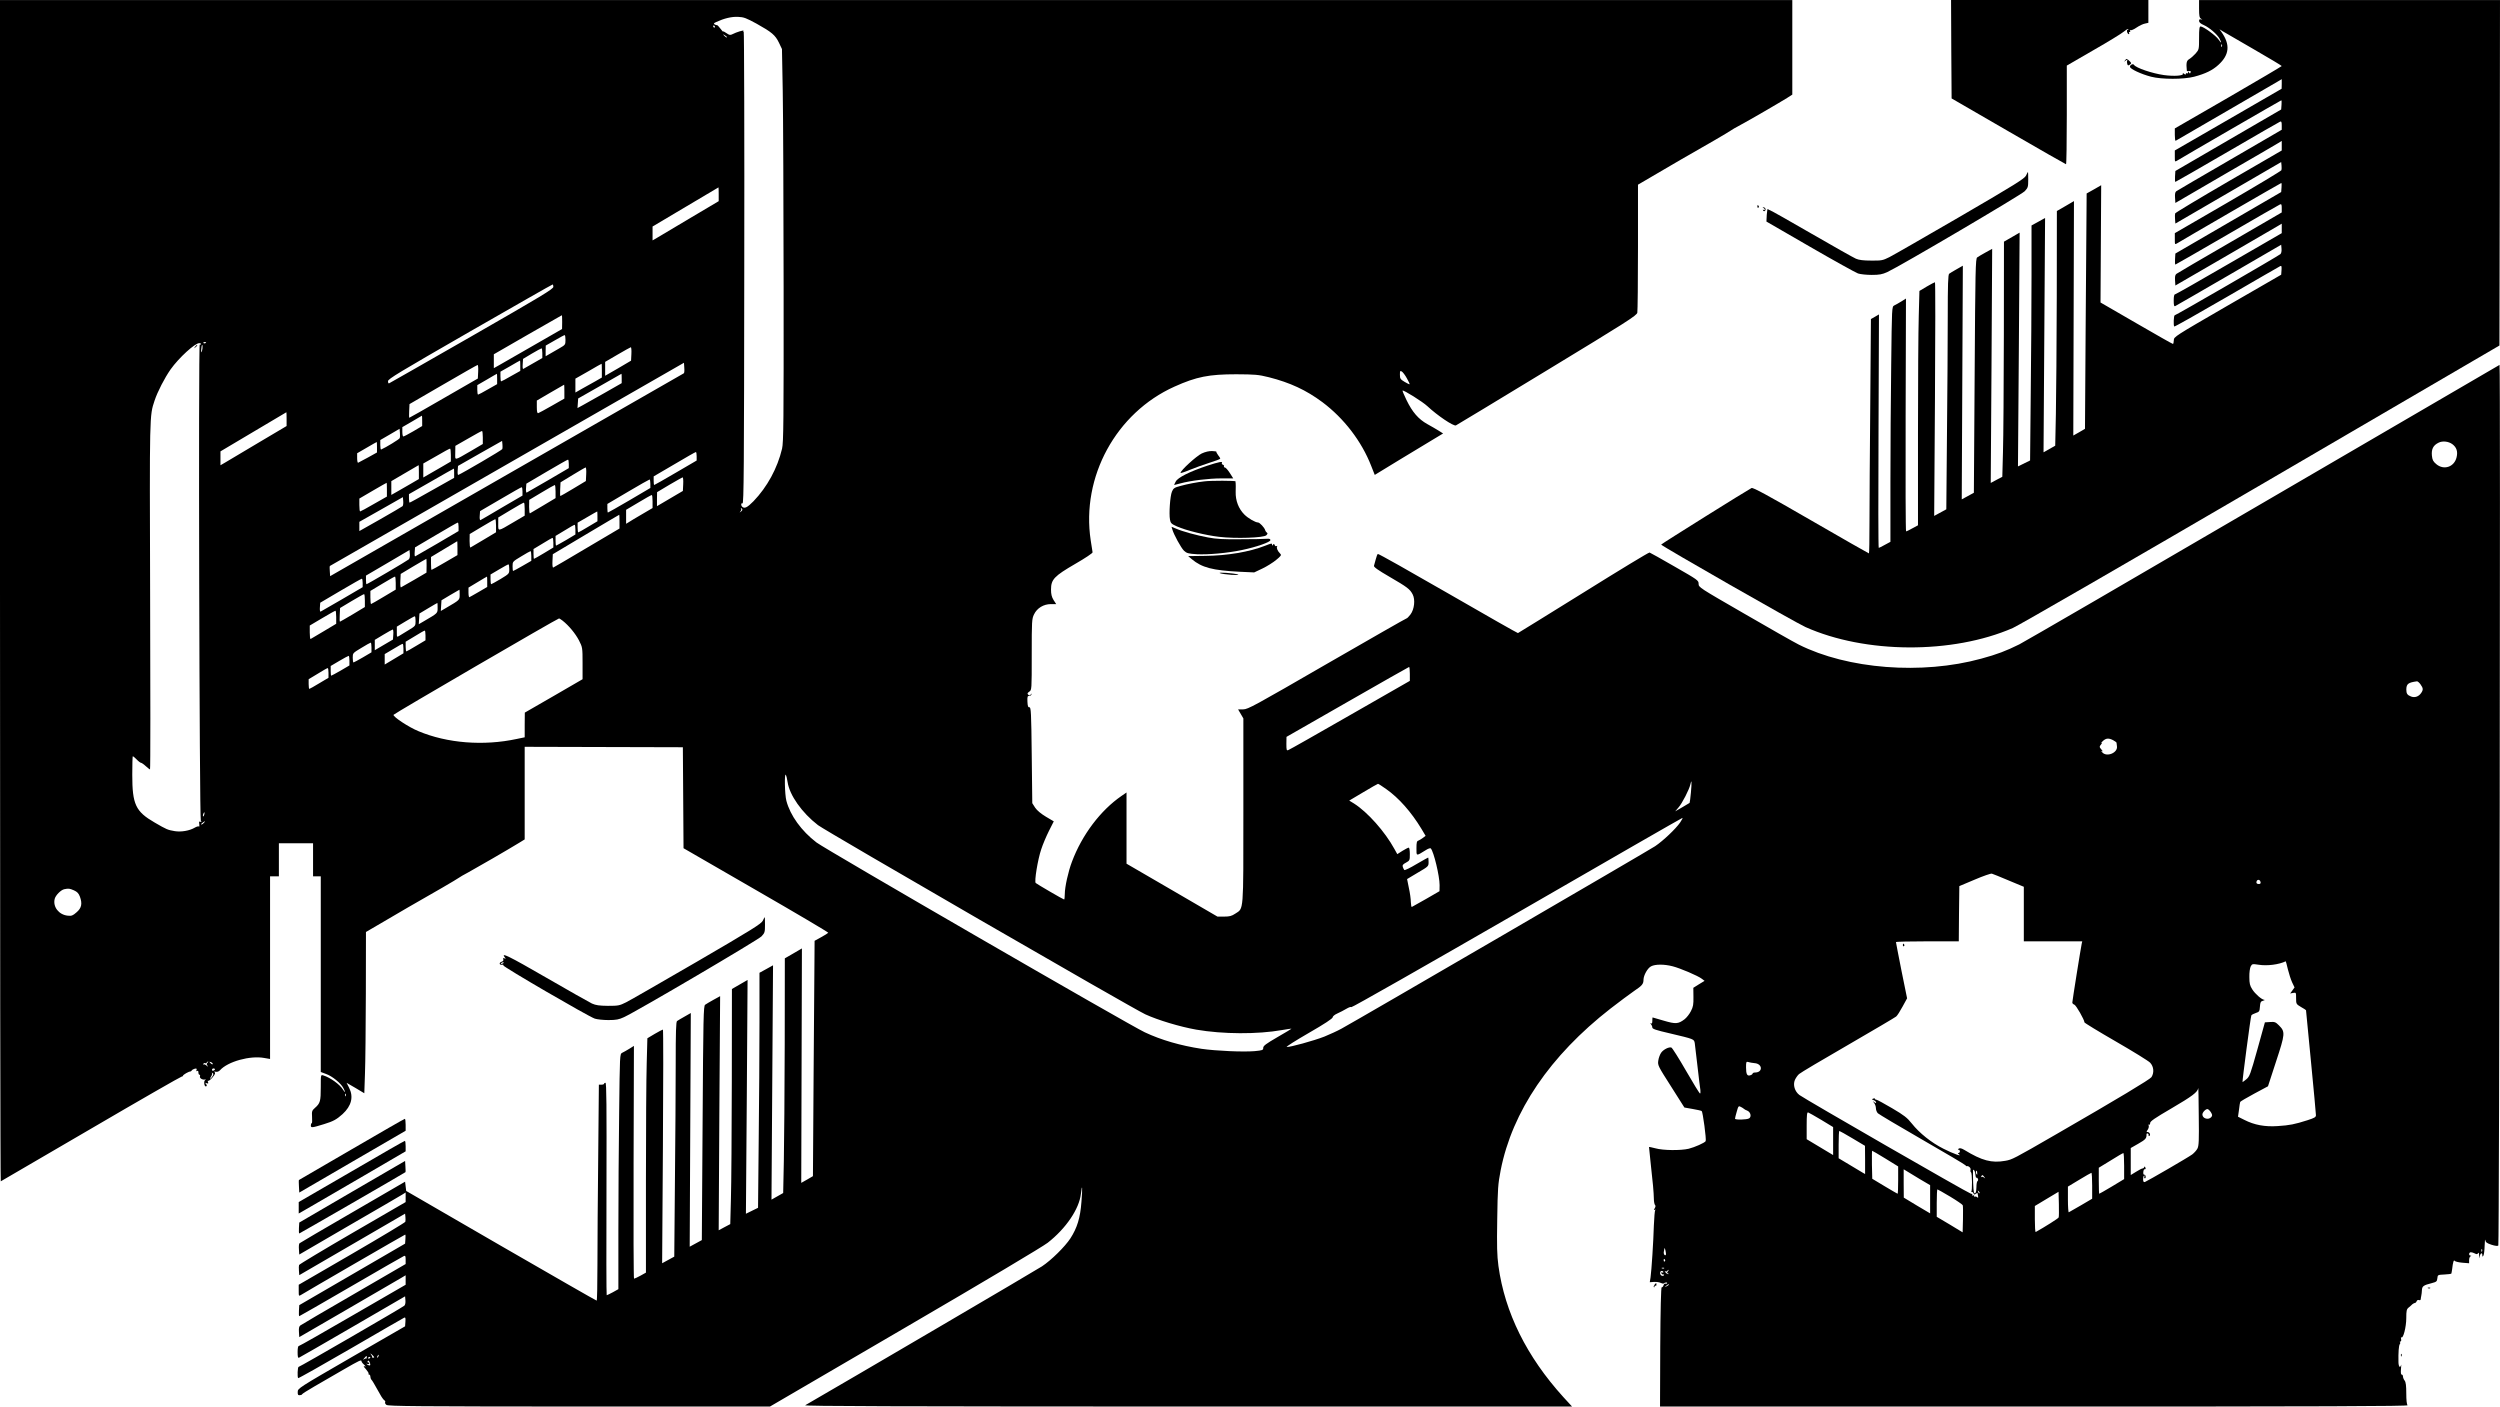 <?xml version="1.0" standalone="no"?>
<!DOCTYPE svg PUBLIC "-//W3C//DTD SVG 20010904//EN"
 "http://www.w3.org/TR/2001/REC-SVG-20010904/DTD/svg10.dtd">
<svg version="1.0" xmlns="http://www.w3.org/2000/svg"
 width="2268pt" height="1276pt" viewBox="0 0 2268 1276"
 preserveAspectRatio="xMidYMid meet">

<g transform="translate(0,1276) scale(0.1,-0.1)"
fill="#000000" stroke="none">
<path d="M0 7399 c0 -2948 3 -5358 7 -5356 5 3 373 217 818 477 446 261 816
473 823 473 6 0 12 4 12 8 0 9 55 40 66 38 4 0 10 4 14 10 3 6 16 13 28 16 16
3 19 0 15 -12 -4 -11 -2 -14 5 -9 8 5 12 0 12 -13 0 -12 4 -21 10 -21 5 0 7
-6 4 -14 -6 -17 24 -35 46 -29 12 4 13 3 1 -5 -16 -11 -7 -67 10 -57 7 5 6 12
-2 21 -10 12 -9 13 6 7 15 -5 17 -3 12 11 -4 9 -3 15 2 11 5 -3 23 12 40 32
23 28 27 39 18 46 -8 6 -4 7 10 4 13 -3 28 2 39 14 71 79 274 135 402 111 l52
-9 0 828 0 829 40 0 40 0 0 150 0 150 155 0 155 0 0 -150 0 -150 35 0 35 0 0
-888 0 -887 48 -18 c55 -19 135 -84 157 -128 22 -41 18 -49 -5 -12 -27 45
-115 108 -177 127 -23 7 -23 7 -23 -109 0 -125 -5 -144 -53 -186 -27 -24 -29
-30 -26 -82 2 -31 1 -57 -3 -57 -5 0 -8 -9 -8 -20 0 -23 10 -22 120 12 85 26
113 42 168 91 81 75 101 156 59 239 l-23 45 81 -47 80 -48 6 176 c4 98 7 427
8 732 l1 555 171 100 c93 55 189 111 212 124 224 127 445 256 457 266 8 7 49
30 90 52 70 38 357 204 463 269 l47 29 0 420 0 420 717 -2 718 -2 3 -458 3
-458 658 -380 c363 -209 657 -383 655 -387 -3 -4 -31 -22 -64 -40 l-60 -33 -1
-150 c-1 -82 -5 -563 -8 -1068 l-6 -917 -53 -31 -53 -30 3 1064 3 1063 -77
-45 -78 -45 -1 -776 c-1 -426 -5 -905 -8 -1064 l-6 -289 -53 -30 -53 -30 7
1063 7 1063 -61 -34 -62 -34 0 -451 c0 -248 -3 -728 -7 -1066 l-6 -615 -55
-27 -55 -27 8 1060 7 1061 -71 -41 -71 -41 -1 -836 c-1 -461 -4 -940 -8 -1067
l-6 -230 -53 -28 -52 -28 6 1062 7 1062 -60 -33 c-32 -18 -67 -38 -76 -45 -15
-11 -17 -106 -23 -1073 l-7 -1062 -55 -30 -55 -30 5 1060 5 1060 -56 -32 c-31
-17 -62 -36 -69 -41 -9 -7 -12 -98 -12 -391 0 -209 -3 -688 -7 -1064 l-6 -682
-55 -30 -55 -30 7 1060 c4 583 4 1060 0 1060 -4 0 -38 -18 -74 -39 l-67 -40
-6 -227 c-4 -125 -7 -603 -7 -1063 l0 -836 -50 -28 c-28 -15 -53 -27 -58 -27
-4 0 -6 475 -4 1056 l3 1056 -43 -27 c-24 -14 -52 -31 -64 -36 -21 -11 -21
-16 -27 -542 -4 -293 -7 -773 -7 -1067 l0 -535 -50 -28 c-28 -15 -53 -27 -56
-27 -3 0 -4 434 -2 963 2 766 0 964 -9 964 -7 0 -13 -4 -13 -9 0 -4 -11 -8
-23 -8 l-24 0 -6 -652 c-4 -359 -7 -800 -7 -980 0 -181 -3 -328 -7 -327 -5 0
-395 224 -868 497 l-860 498 -5 42 -5 42 -475 -276 c-261 -151 -479 -279 -483
-283 -5 -5 -7 -29 -5 -55 l3 -47 450 262 c248 143 465 270 483 281 l32 20 0
-44 0 -43 -481 -279 c-265 -154 -483 -285 -486 -292 -2 -6 -3 -30 -1 -52 l3
-40 480 279 480 279 3 -31 c2 -17 1 -36 -1 -43 -3 -7 -221 -138 -486 -292
l-481 -279 0 -53 c0 -52 0 -52 23 -38 46 29 938 546 943 546 3 0 4 -19 2 -41
l-3 -41 -480 -279 -480 -279 -3 -50 c-2 -27 0 -50 3 -50 3 0 215 122 470 270
256 149 472 273 480 276 12 5 15 -2 15 -33 l0 -40 -470 -273 c-258 -149 -476
-277 -485 -284 -12 -9 -15 -24 -13 -59 l3 -47 440 255 c242 141 459 267 483
281 l42 25 0 -43 0 -43 -479 -277 c-263 -153 -483 -278 -489 -278 -8 0 -12
-20 -12 -56 0 -41 3 -55 12 -51 7 3 227 129 488 281 l475 276 3 -36 c2 -22 -2
-42 -10 -49 -19 -17 -948 -555 -959 -555 -9 0 -13 -93 -4 -102 3 -3 218 118
478 269 260 151 478 277 485 280 10 4 12 -5 10 -37 l-3 -42 -487 -281 c-480
-278 -487 -282 -487 -314 -1 -26 3 -31 19 -30 11 1 20 4 20 8 0 4 51 36 113
72 61 36 179 104 261 151 149 86 166 94 166 76 0 -5 10 -19 23 -30 17 -17 18
-20 4 -14 -12 4 -9 -4 12 -26 16 -19 28 -37 25 -42 -3 -4 0 -8 5 -8 6 0 11 -8
11 -18 0 -10 4 -22 9 -28 9 -8 20 -28 80 -134 13 -25 31 -49 38 -53 7 -5 11
-13 7 -18 -3 -6 2 -17 12 -24 16 -12 281 -14 1749 -15 l1730 0 1220 712 c756
441 1250 736 1300 774 166 130 285 306 301 443 12 107 16 58 5 -72 -11 -147
-39 -236 -100 -331 -49 -75 -172 -197 -258 -254 -44 -30 -1777 -1046 -2148
-1260 -15 -9 831 -11 3468 -12 l3489 0 -80 87 c-332 367 -530 766 -588 1188
-13 98 -15 177 -11 425 4 279 7 317 31 443 105 535 448 1040 996 1467 80 62
177 134 216 161 72 48 84 63 84 102 1 40 37 105 69 121 38 20 120 20 196 0 70
-18 229 -86 264 -113 l25 -19 -51 -31 -51 -32 1 -82 c1 -69 -2 -90 -23 -130
-13 -26 -39 -59 -57 -73 -58 -44 -81 -45 -190 -13 -54 16 -99 29 -100 29 -2 0
-3 -14 -3 -31 0 -21 -4 -28 -12 -23 -10 6 -10 4 0 -7 6 -7 12 -21 12 -30 0
-13 32 -24 158 -53 224 -53 220 -52 227 -89 3 -18 14 -113 25 -212 11 -99 23
-195 26 -213 2 -17 1 -32 -3 -32 -5 0 -62 93 -127 206 -65 113 -125 208 -133
211 -21 8 -72 -17 -93 -47 -11 -16 -23 -48 -26 -72 -6 -42 -2 -49 116 -234
l121 -191 74 -13 c40 -7 77 -15 83 -19 10 -7 44 -260 36 -273 -10 -16 -99 -55
-154 -69 -73 -17 -231 -16 -302 4 -32 8 -58 14 -58 12 0 -2 7 -63 14 -137 21
-186 29 -275 30 -333 0 -27 6 -53 11 -57 6 -5 5 -15 -3 -29 -10 -15 -10 -19
-1 -14 8 5 10 4 5 -4 -4 -6 -9 -68 -12 -138 -4 -145 -21 -408 -30 -471 l-7
-44 39 3 c22 1 49 -3 60 -9 12 -6 24 -8 28 -5 10 11 37 12 30 2 -3 -5 -10 -7
-15 -4 -5 4 -13 -3 -17 -15 -4 -12 -12 -20 -17 -18 -6 2 -11 -202 -13 -539
l-2 -543 3397 0 c2642 0 3394 3 3385 12 -8 8 -12 47 -12 108 0 69 -4 102 -15
116 -8 10 -15 27 -15 37 0 9 -5 17 -11 17 -8 0 -10 17 -7 53 3 28 3 44 1 35
-8 -33 -23 -18 -24 25 -2 88 3 152 12 163 5 6 6 14 2 17 -3 4 -2 7 4 7 6 0 9
10 6 22 -3 13 -2 20 2 16 17 -16 45 95 45 174 0 67 3 81 21 96 12 9 27 23 34
30 8 6 18 12 23 12 6 0 13 7 16 16 4 9 13 14 21 10 8 -3 15 0 16 7 0 7 3 21 5
32 3 11 5 34 6 52 2 35 14 44 90 63 42 11 47 15 50 44 3 31 4 31 63 34 33 2
61 5 63 7 2 1 5 20 8 41 7 63 15 89 23 76 3 -6 35 -14 69 -17 l62 -5 0 29 c0
16 6 32 13 34 9 4 9 6 0 6 -19 1 -16 31 3 31 8 0 25 -5 36 -11 16 -9 23 -8 29
2 6 10 9 3 10 -21 2 -30 3 -31 6 -7 5 30 23 38 23 10 0 -15 2 -16 10 -3 5 8
10 49 11 90 1 41 4 64 6 50 3 -20 14 -28 56 -42 34 -11 56 -13 62 -7 9 9 21
7989 11 7989 -1 0 -963 -561 -2137 -1246 -1174 -686 -2172 -1265 -2219 -1289
-121 -60 -202 -91 -346 -130 -538 -148 -1213 -95 -1656 128 -46 23 -269 150
-495 281 -407 235 -413 238 -413 270 0 31 -6 35 -217 156 -119 69 -222 126
-228 128 -7 2 -277 -162 -599 -363 -323 -201 -591 -366 -595 -368 -3 -1 -289
161 -635 361 -345 199 -631 360 -636 357 -4 -2 -13 -24 -19 -49 -6 -24 -13
-50 -16 -58 -4 -11 35 -39 142 -101 160 -93 184 -111 209 -159 25 -48 15 -136
-20 -182 -15 -20 -31 -36 -36 -36 -5 0 -330 -186 -722 -412 -657 -380 -717
-413 -759 -413 l-47 0 24 -41 24 -41 0 -837 c0 -939 4 -883 -73 -934 -33 -22
-52 -27 -101 -27 l-61 0 -412 240 -413 240 0 323 0 323 -45 -31 c-191 -131
-359 -354 -450 -597 -34 -89 -65 -230 -65 -293 0 -27 -3 -50 -6 -50 -7 0 -246
139 -258 150 -14 13 19 214 50 305 14 44 46 119 70 167 l44 87 -71 42 c-45 27
-81 57 -98 82 l-26 41 -5 435 c-4 390 -7 436 -21 435 -12 -1 -16 10 -18 51 -2
44 1 53 15 51 9 0 19 6 21 14 4 13 3 13 -6 0 -8 -12 -13 -12 -23 -2 -10 10 -8
15 10 28 22 15 22 16 22 336 0 306 1 324 21 365 27 57 87 93 153 93 l48 0 -24
37 c-17 28 -23 53 -23 95 0 92 29 122 220 233 92 53 159 98 157 105 -2 7 -9
56 -17 109 -87 575 230 1156 760 1394 200 90 313 112 560 112 172 -1 200 -3
297 -27 192 -49 337 -116 485 -226 196 -147 356 -355 443 -579 l32 -81 231
141 c128 77 267 162 311 188 l78 47 -38 24 c-22 14 -69 41 -105 61 -81 45
-136 109 -189 218 -22 45 -38 84 -36 86 8 8 184 -102 226 -142 90 -84 235
-182 258 -174 6 2 377 227 825 499 731 444 816 498 821 524 3 16 6 283 6 595
l0 566 171 100 c93 55 189 111 212 124 224 127 445 256 457 266 8 7 49 30 90
52 84 45 349 199 423 245 l47 30 0 429 0 429 -8130 0 -8130 0 0 -5361z m6864
5146 c138 -77 169 -103 203 -173 l27 -57 7 -380 c4 -209 7 -1010 8 -1780 1
-1219 -1 -1408 -14 -1465 -42 -178 -135 -348 -259 -477 -57 -58 -82 -70 -103
-50 -13 14 -11 36 3 30 12 -4 14 308 16 2136 2 1178 -1 2141 -5 2141 -5 0 -5
4 -2 10 6 10 -63 -11 -102 -31 -17 -9 -27 -8 -52 10 -17 12 -31 19 -31 15 0
-4 -11 8 -25 27 -14 19 -28 33 -31 31 -2 -1 -11 1 -20 6 -12 7 -10 11 13 22
71 33 140 50 199 47 52 -2 74 -11 168 -62z m-379 -25 c3 -5 1 -10 -4 -10 -6 0
-11 5 -11 10 0 6 2 10 4 10 3 0 8 -4 11 -10z m109 -99 c-2 -3 -12 3 -22 13
-16 17 -16 18 5 5 12 -7 20 -15 17 -18z m-74 -1423 l0 -63 -258 -153 c-141
-83 -276 -164 -299 -178 l-43 -25 0 63 0 63 298 177 c163 97 298 177 300 178
1 0 2 -28 2 -62z m-1500 -840 c0 -20 -107 -84 -741 -448 -408 -234 -745 -426
-750 -428 -5 -2 -9 7 -9 20 0 20 95 77 743 450 408 234 745 427 750 427 4 1 7
-9 7 -21z m80 -320 l-1 -63 -261 -150 c-144 -82 -283 -162 -310 -178 l-48 -27
0 63 0 63 307 177 c169 97 309 177 310 177 2 0 3 -28 3 -62z m30 -162 c0 -43
-2 -45 -52 -74 -29 -16 -70 -40 -90 -52 l-38 -22 0 49 1 48 82 47 c45 26 85
48 90 48 4 0 7 -20 7 -44z m-3260 -22 c0 -8 -19 -13 -24 -6 -3 5 1 9 9 9 8 0
15 -2 15 -3z m-46 -16 c-3 -5 -8 -6 -12 -4 -13 8 -3 -4306 10 -4321 8 -10 8
-12 -4 -8 -12 5 -14 0 -10 -22 2 -15 1 -25 -3 -21 -5 4 -22 -1 -39 -11 -45
-27 -123 -41 -181 -31 -64 11 -72 14 -182 78 -173 100 -203 164 -203 433 0 93
2 169 5 169 3 0 19 -14 35 -30 16 -17 34 -30 39 -30 5 0 25 -13 43 -30 18 -16
35 -30 39 -30 4 0 4 707 1 1571 -5 1661 -6 1635 40 1774 27 82 92 207 145 283
76 107 224 242 262 239 11 -1 17 -5 15 -9z m13 -38 c-2 -17 -6 -32 -9 -35 -3
-3 -4 5 -3 17 1 13 3 29 4 36 0 6 3 12 6 12 3 0 3 -14 2 -30z m3891 -51 l-3
-61 -117 -69 -118 -68 0 63 0 63 113 66 c61 36 116 66 120 67 4 0 7 -27 5 -61z
m-808 7 l0 -44 -82 -47 c-46 -26 -87 -50 -91 -52 -5 -3 -7 17 -5 43 l3 48 80
48 c44 26 83 47 88 48 4 0 7 -20 7 -44z m-200 -113 l0 -48 -84 -47 c-46 -27
-86 -48 -90 -48 -3 0 -6 20 -6 44 l0 44 88 50 c48 28 88 51 90 51 1 1 2 -20 2
-46z m1483 -70 c-4 -2 -728 -417 -1608 -922 l-1600 -918 -3 45 c-2 24 -2 45 0
47 2 1 725 417 1608 923 l1605 921 3 -47 c2 -26 0 -48 -5 -49z m-743 24 l0
-62 -57 -33 c-32 -17 -86 -48 -120 -67 l-63 -36 0 63 0 63 118 67 c64 38 118
68 120 68 1 0 2 -28 2 -63z m-1122 -9 l-3 -62 -309 -178 c-169 -98 -310 -178
-313 -178 -2 0 -3 28 -1 62 l3 62 305 177 c168 98 309 178 313 178 4 1 7 -27
5 -61z m8425 -60 c16 -28 27 -52 25 -54 -2 -2 -23 8 -46 22 -38 23 -42 29 -42
65 0 35 2 38 18 28 9 -6 30 -33 45 -61z m-8253 -5 l0 -48 -83 -47 c-46 -27
-86 -48 -90 -48 -4 0 -7 19 -7 43 l0 43 88 51 c48 28 88 52 90 52 1 1 2 -20 2
-46z m1130 4 l0 -43 -154 -88 c-85 -47 -176 -98 -201 -113 l-46 -25 3 43 3 44
195 111 c107 62 196 112 198 113 1 1 2 -18 2 -42z m-520 -120 l0 -63 -112 -64
c-62 -36 -119 -66 -125 -68 -9 -3 -13 13 -13 55 l0 59 123 72 c67 39 123 71
125 72 1 0 2 -28 2 -63z m-2520 -249 l0 -63 -258 -153 c-141 -83 -276 -164
-299 -178 l-43 -25 0 63 0 63 298 177 c163 97 298 177 300 178 1 0 2 -28 2
-62z m1230 -16 l0 -47 -81 -48 c-45 -26 -85 -47 -90 -47 -5 0 -9 19 -9 43 l0
42 88 51 c48 29 88 52 90 53 1 1 2 -20 2 -47z m-204 -157 c-3 -10 -126 -85
-168 -103 -5 -2 -8 17 -8 41 l0 45 88 51 87 51 3 -36 c2 -20 1 -42 -2 -49z
m754 6 l0 -59 -102 -60 c-165 -95 -148 -93 -148 -20 l1 63 117 67 c64 37 120
68 125 68 4 0 7 -27 7 -59z m177 -105 c-4 -10 -358 -217 -400 -235 -4 -1 -7
16 -5 40 l3 42 200 114 200 113 3 -31 c2 -17 1 -36 -1 -43z m17690 45 c39 -29
52 -67 39 -120 -21 -88 -116 -120 -185 -61 -28 24 -35 37 -39 78 -5 58 12 92
61 116 36 18 89 12 124 -13z m-18827 -28 l0 -48 -81 -45 c-45 -25 -85 -46 -90
-48 -5 -2 -9 17 -9 41 l0 45 88 51 c48 28 88 51 90 51 1 0 2 -21 2 -47z m670
-72 l0 -58 -82 -48 c-46 -26 -102 -59 -125 -72 l-43 -25 0 64 0 63 118 67 c64
38 120 68 125 68 4 0 7 -26 7 -59z m2230 -10 l0 -39 -190 -111 c-104 -61 -192
-111 -195 -111 -3 0 -5 18 -5 39 l0 39 188 110 c103 61 190 111 195 111 4 1 7
-17 7 -38z m-1160 -70 l0 -38 -186 -109 c-103 -60 -191 -111 -196 -113 -5 -1
-8 16 -6 39 l3 42 185 109 c102 60 188 109 193 109 4 0 7 -17 7 -39z m-1360
-74 l0 -63 -72 -42 c-40 -23 -97 -55 -125 -72 l-53 -30 0 62 0 63 123 72 c67
40 123 72 125 73 1 0 2 -28 2 -63z m1518 -19 l-3 -62 -113 -68 c-62 -37 -115
-68 -118 -68 -3 0 -4 28 -2 62 l3 62 110 67 c61 37 114 68 118 68 4 1 7 -27 5
-61z m-1198 10 l0 -43 -199 -112 c-109 -62 -201 -113 -205 -113 -3 0 -6 17 -6
39 l0 38 203 116 c111 64 203 116 205 116 1 1 2 -18 2 -41z m2078 -100 l-3
-62 -70 -41 c-38 -23 -91 -54 -117 -69 l-48 -28 0 64 1 63 112 67 c62 36 116
67 120 67 4 1 7 -27 5 -61z m-298 3 l0 -38 -190 -112 c-105 -61 -192 -111
-195 -111 -3 0 -5 18 -5 39 l0 39 188 111 c103 61 190 110 195 111 4 0 7 -17
7 -39z m-2390 -53 l0 -63 -118 -67 c-65 -38 -121 -68 -125 -68 -4 0 -7 26 -7
59 l0 58 123 72 c67 39 123 71 125 71 1 0 2 -28 2 -62z m1530 -17 l0 -60 -112
-67 c-62 -37 -116 -69 -120 -71 -5 -2 -8 24 -8 59 l1 63 112 67 c61 37 115 67
120 68 4 0 7 -27 7 -59z m-300 1 l0 -38 -187 -109 c-102 -61 -190 -112 -195
-114 -5 -1 -8 16 -6 39 l3 43 185 108 c102 60 188 109 193 109 4 0 7 -17 7
-38z m1180 -91 l0 -60 -97 -57 c-54 -31 -108 -64 -120 -72 l-23 -14 0 63 0 64
113 67 c61 37 115 67 120 67 4 1 7 -26 7 -58z m-2268 -43 c-5 -5 -96 -58 -201
-118 l-191 -108 0 42 0 42 198 112 197 112 3 -36 c2 -20 -1 -41 -6 -46z m1108
-27 l0 -59 -102 -60 c-146 -86 -138 -85 -138 -15 l0 58 113 68 c61 37 115 67
120 67 4 0 7 -27 7 -59z m1974 0 c3 -5 -2 -15 -12 -22 -15 -12 -16 -12 -5 2 7
9 10 19 6 22 -3 4 -4 7 0 7 3 0 8 -4 11 -9z m-1314 -65 l0 -45 -84 -50 c-46
-28 -87 -51 -90 -51 -3 0 -6 20 -6 44 l0 44 88 51 c48 28 88 51 90 51 1 0 2
-20 2 -44z m200 -48 l0 -63 -296 -175 c-162 -96 -299 -177 -305 -179 -6 -2 -9
21 -7 59 l3 62 300 179 c165 98 301 179 303 179 1 0 2 -28 2 -62z m-1120 -37
l0 -60 -112 -67 c-62 -37 -116 -69 -120 -71 -5 -2 -8 24 -8 59 l1 63 112 67
c61 37 115 67 120 68 4 0 7 -27 7 -59z m-340 -10 l0 -39 -192 -113 c-106 -61
-197 -114 -201 -116 -5 -3 -7 14 -5 38 l3 43 190 112 c105 62 193 113 198 113
4 1 7 -17 7 -38z m1060 -26 l0 -44 -85 -51 c-47 -27 -88 -50 -90 -50 -3 0 -5
20 -5 44 l0 44 83 50 c45 28 85 51 90 51 4 1 7 -19 7 -44z m-200 -119 l0 -43
-86 -52 c-47 -28 -87 -51 -90 -51 -2 0 -4 20 -4 44 l0 45 83 50 c45 28 85 51
90 51 4 0 7 -20 7 -44z m-870 -49 l0 -63 -115 -67 c-63 -37 -117 -67 -120 -67
-3 0 -5 26 -5 59 l0 58 118 71 c64 39 118 71 120 72 1 0 2 -28 2 -63z m-442
-102 c-14 -13 -375 -225 -383 -225 -3 0 -5 18 -5 39 l0 39 198 116 197 116 3
-37 c2 -21 -2 -41 -10 -48z m1112 31 l0 -44 -80 -46 c-43 -25 -82 -46 -85 -46
-3 0 -5 19 -5 43 0 42 0 42 78 89 42 26 80 47 85 48 4 0 7 -20 7 -44z m-950
-88 l-1 -63 -111 -65 c-62 -36 -116 -67 -121 -69 -4 -1 -7 25 -5 60 l3 62 115
69 c63 37 116 68 118 68 1 0 2 -28 2 -62z m750 -31 c0 -42 0 -42 -79 -90 -44
-26 -82 -47 -85 -47 -3 0 -6 20 -6 44 l0 44 78 46 c42 25 80 46 85 46 4 0 7
-19 7 -43z m-1030 -126 l0 -60 -109 -65 c-60 -36 -112 -66 -115 -66 -3 0 -6
27 -6 60 l0 59 108 65 c59 35 110 65 115 65 4 1 7 -26 7 -58z m830 12 l0 -48
-77 -45 c-42 -25 -81 -46 -85 -48 -4 -2 -8 17 -8 42 l0 45 83 50 c45 27 83 50
85 50 1 1 2 -20 2 -46z m-1130 -12 l0 -38 -186 -109 c-103 -60 -191 -111 -196
-113 -5 -1 -8 16 -6 39 l3 42 185 109 c102 60 188 109 193 109 4 0 7 -17 7
-39z m880 -106 c0 -49 2 -47 -123 -120 l-48 -28 3 49 3 48 80 48 c44 26 81 47
83 48 1 0 2 -20 2 -45z m-860 -54 l0 -58 -111 -67 c-61 -36 -113 -66 -115 -66
-3 0 -4 28 -2 62 l3 62 105 63 c58 34 108 63 113 63 4 0 7 -26 7 -59z m660
-66 c0 -49 2 -47 -123 -120 l-48 -28 3 49 3 48 80 48 c44 26 81 48 83 48 1 0
2 -20 2 -45z m-920 -84 l0 -60 -112 -67 c-62 -37 -116 -69 -120 -71 -5 -2 -8
24 -8 59 l0 63 113 67 c61 36 115 67 120 67 4 1 7 -26 7 -58z m720 -35 c0 -44
-1 -45 -62 -82 -35 -21 -73 -44 -85 -52 -23 -14 -23 -14 -23 34 l0 49 78 47
c42 25 80 47 85 47 4 1 7 -19 7 -43z m1334 3 c57 -45 116 -117 148 -178 32
-63 33 -65 33 -209 l0 -144 -262 -152 -262 -151 -1 -112 0 -112 -72 -15 c-302
-65 -632 -39 -893 71 -88 36 -231 131 -225 148 2 9 1486 873 1501 874 4 1 18
-9 33 -20z m-1536 -125 l-3 -46 -82 -48 -83 -49 0 47 0 47 78 47 c42 25 81 47
85 47 4 1 7 -20 5 -45z m292 -8 l0 -45 -84 -50 c-46 -28 -87 -51 -90 -51 -3 0
-6 20 -6 44 l0 44 83 50 c45 28 85 51 90 51 4 1 7 -19 7 -43z m-490 -110 l0
-44 -78 -46 c-43 -25 -82 -46 -85 -46 -4 0 -7 19 -7 43 0 42 0 42 78 89 42 26
80 47 85 48 4 0 7 -20 7 -44z m290 -10 l0 -43 -85 -51 -85 -51 0 47 0 48 78
46 c42 26 80 47 85 47 4 1 7 -19 7 -43z m-490 -110 l0 -43 -80 -47 c-44 -25
-82 -46 -85 -46 -3 0 -5 20 -5 44 l0 44 78 46 c42 25 80 45 85 46 4 0 7 -20 7
-44z m9620 -119 l0 -64 -543 -311 c-298 -171 -550 -314 -560 -317 -15 -6 -17
0 -17 56 l1 64 552 316 c304 174 555 317 560 318 4 1 7 -28 7 -62z m-9810 9
l0 -45 -84 -50 c-46 -28 -87 -51 -90 -51 -3 0 -6 20 -6 44 l0 44 83 50 c45 28
85 51 90 51 4 1 7 -19 7 -43z m18979 -105 c25 -35 26 -49 5 -79 -22 -32 -58
-44 -91 -31 -34 13 -43 26 -43 64 1 51 17 63 97 74 6 0 21 -12 32 -28z m-2789
-506 c17 -9 30 -19 31 -23 0 -4 2 -19 4 -33 8 -59 -93 -100 -133 -55 -13 14
-13 17 -2 11 9 -5 7 1 -5 14 -21 24 -21 27 -3 49 6 6 7 12 3 12 -5 0 2 9 15
20 28 24 51 25 90 5z m-12025 -380 c17 -118 130 -279 276 -391 71 -54 2850
-1661 2969 -1716 115 -53 315 -113 462 -139 242 -42 558 -43 777 -4 47 8 86
14 87 12 1 -1 -56 -35 -127 -76 -105 -61 -129 -79 -129 -97 0 -21 -6 -23 -77
-30 -103 -9 -352 2 -483 21 -190 29 -364 79 -515 150 -134 62 -2899 1661
-2978 1722 -137 105 -238 245 -273 378 -15 55 -19 260 -5 235 5 -8 12 -37 16
-65z m8195 -94 c-5 -51 -10 -94 -12 -95 -2 -2 -32 -20 -67 -40 l-64 -37 29 34
c34 37 100 167 109 211 11 55 14 20 5 -73z m-2764 30 c114 -80 227 -208 319
-360 l38 -64 -24 -18 c-13 -10 -32 -21 -41 -25 -15 -4 -18 -17 -18 -70 0 -73
-5 -72 84 -17 21 14 42 21 46 16 27 -29 80 -251 80 -333 l-1 -55 -121 -70
c-67 -38 -126 -71 -130 -73 -4 -2 -8 18 -9 45 0 26 -8 84 -18 128 l-16 80 97
58 c98 57 98 58 98 97 0 22 -2 40 -4 40 -2 0 -50 -27 -107 -60 -56 -34 -105
-57 -109 -53 -4 4 -10 17 -14 28 -5 16 2 25 29 39 34 19 35 21 35 78 0 32 -4
58 -10 58 -6 0 -31 -13 -57 -29 l-47 -30 -26 47 c-86 157 -243 334 -366 412
l-44 27 128 76 c70 42 130 76 133 76 3 1 37 -21 75 -48z m-10723 -231 c-3 -12
-8 -19 -11 -16 -5 6 5 36 12 36 2 0 2 -9 -1 -20z m13389 -72 c-40 -58 -154
-166 -227 -215 -55 -37 -2698 -1575 -2845 -1655 -36 -20 -106 -52 -155 -72
-94 -37 -319 -99 -342 -94 -8 2 83 59 202 128 141 81 215 130 215 141 0 9 18
24 43 35 23 10 59 29 81 42 22 13 41 20 45 15 3 -6 679 379 1501 853 822 475
1499 864 1503 864 4 0 -5 -19 -21 -42z m-13392 -3 c-7 -8 -17 -15 -23 -15 -6
0 -2 7 9 15 25 19 30 19 14 0z m16373 -523 l137 -57 0 -247 0 -248 265 0 265
0 -5 -22 c-8 -37 -85 -518 -85 -533 0 -8 8 -16 18 -19 16 -5 92 -138 92 -161
0 -5 128 -83 284 -173 156 -90 297 -177 312 -193 33 -35 38 -90 12 -131 -13
-20 -302 -194 -862 -517 -391 -226 -402 -231 -464 -242 -124 -22 -211 1 -372
99 -25 15 -40 18 -50 12 -10 -7 -11 -10 -2 -10 6 0 12 -7 12 -15 0 -8 -6 -15
-12 -15 -9 0 -8 -4 2 -11 38 -27 -52 5 -138 49 -110 55 -219 142 -288 229 -41
52 -70 75 -179 139 -71 42 -136 77 -142 77 -7 0 -13 4 -13 8 0 5 -7 6 -17 2
-14 -5 -13 -8 5 -14 12 -5 22 -14 22 -20 0 -8 -5 -7 -17 2 -17 13 -17 12 -2
-6 9 -11 17 -33 17 -48 0 -16 8 -37 18 -47 11 -10 192 -118 404 -240 212 -122
388 -226 391 -232 3 -5 8 -9 10 -8 16 6 40 -16 36 -31 -3 -11 -1 -22 4 -25 11
-6 12 -171 2 -177 -5 -2 -3 -2 4 -1 6 2 14 -4 17 -13 5 -12 9 -13 21 -3 8 7
15 9 16 4 0 -5 2 -17 4 -27 3 -14 0 -16 -9 -8 -7 6 -16 8 -19 4 -4 -3 -7 -1
-7 6 0 7 -5 9 -12 5 -6 -4 -8 -3 -5 3 4 6 -3 13 -16 15 -24 5 -1502 856 -1553
894 -42 32 -60 91 -41 136 8 18 25 43 38 54 13 12 213 131 444 264 231 134
428 250 437 258 10 8 36 49 58 90 l41 75 -51 251 c-27 138 -50 254 -50 259 0
4 128 7 285 7 l285 0 2 251 3 250 140 59 c77 33 147 57 155 54 8 -2 77 -30
153 -62z m2285 -15 c2 -12 -3 -17 -17 -17 -12 0 -21 6 -21 13 0 31 32 34 38 4z
m-19838 -74 c31 -14 43 -27 55 -58 23 -64 15 -103 -31 -142 -34 -30 -45 -34
-80 -30 -80 8 -136 80 -118 152 8 33 57 82 87 88 40 8 47 7 87 -10z m20085
-715 c10 -40 27 -94 39 -120 l22 -46 -20 -28 -20 -27 27 5 c27 5 27 4 27 -48
0 -52 1 -54 45 -80 25 -14 45 -27 45 -29 0 -1 20 -211 45 -466 25 -255 45
-474 45 -486 0 -18 -12 -25 -77 -46 -116 -37 -161 -46 -270 -53 -116 -8 -212
10 -302 56 l-58 29 9 63 c4 35 9 67 11 71 1 4 58 38 127 75 l125 67 73 224
c83 252 85 270 27 328 -31 31 -39 34 -81 31 l-47 -3 -68 -245 c-64 -229 -71
-247 -101 -272 -18 -14 -33 -26 -34 -25 -4 5 74 596 80 605 3 6 22 16 41 22
31 10 34 15 37 58 3 40 7 47 28 53 14 4 19 7 12 8 -24 2 -84 54 -110 96 -21
33 -26 52 -26 111 -1 41 5 81 12 96 13 24 16 24 70 16 78 -13 187 1 248 31 1
1 10 -32 19 -71z m-18873 -850 c-9 -9 -9 -15 1 -27 8 -12 6 -11 -9 2 -11 9
-24 14 -29 10 -4 -5 -5 -2 -1 5 4 7 11 10 16 7 5 -3 11 -1 15 5 3 5 9 10 13
10 3 0 1 -5 -6 -12z m48 -10 c0 -6 -6 -5 -15 2 -8 7 -15 14 -15 16 0 2 7 1 15
-2 8 -4 15 -11 15 -16z m13987 7 c73 -5 78 -84 6 -85 -13 0 -23 -4 -23 -9 0
-5 -10 -13 -21 -16 -29 -10 -39 9 -39 73 0 49 2 53 21 47 11 -4 37 -8 56 -10z
m-13967 -56 c0 -4 -6 -9 -13 -12 -8 -3 -14 0 -14 7 0 7 6 13 14 13 7 0 13 -4
13 -8z m-20 -59 c-6 -10 -15 -22 -21 -26 -6 -3 -4 5 5 18 9 14 13 28 9 33 -5
4 -2 5 5 1 9 -5 9 -13 2 -26z m18005 -660 c-8 -16 -30 -40 -47 -53 -36 -27
-404 -240 -429 -250 -12 -4 -16 2 -17 24 0 16 3 31 9 34 5 3 6 -1 3 -9 -3 -9
-2 -16 4 -16 6 0 9 8 7 18 -1 9 -7 16 -13 15 -6 -2 -10 10 -8 25 1 15 7 26 14
25 7 -2 9 4 5 14 -4 11 -8 13 -11 5 -2 -7 -8 -12 -14 -12 -6 0 -33 -13 -59
-30 l-49 -30 0 123 0 122 70 40 c65 37 74 48 73 83 -1 7 4 11 11 9 6 -3 10
-10 8 -16 -1 -7 2 -10 7 -6 14 8 2 35 -16 35 -12 0 -12 3 1 21 8 12 12 28 9
37 -4 9 -2 13 4 9 5 -3 9 3 9 14 -1 16 40 44 194 134 188 110 237 147 242 183
2 9 4 -103 5 -251 3 -223 1 -272 -12 -297z m-16798 478 c-3 -8 -6 -5 -6 6 -1
11 2 17 5 13 3 -3 4 -12 1 -19z m12683 -117 c3 -4 17 -12 33 -18 29 -13 38
-55 15 -69 -20 -13 -128 -15 -128 -3 0 6 7 35 16 65 14 51 17 53 37 42 12 -6
24 -14 27 -17z m4238 -33 c13 -22 13 -29 3 -42 -25 -30 -81 -14 -81 23 0 20
31 52 48 49 7 -2 21 -15 30 -30z m-3535 -68 l107 -65 0 -127 0 -127 -120 72
-120 72 0 123 c0 94 3 123 13 120 6 -2 60 -32 120 -68z m282 -167 l114 -68 1
-128 0 -128 -23 13 c-12 7 -66 39 -120 72 l-97 58 0 124 c0 68 3 124 6 124 3
0 57 -30 119 -67z m300 -184 l115 -71 0 -124 c0 -68 -2 -124 -5 -124 -2 0 -55
31 -117 68 l-113 68 -3 127 c-1 70 0 127 2 127 3 0 57 -32 121 -71z m2165 -68
l0 -118 -111 -67 c-61 -36 -112 -66 -115 -66 -2 0 -4 53 -4 118 l0 118 108 66
c59 37 110 67 115 67 4 1 7 -52 7 -118z m-1857 -116 l97 -57 0 -128 0 -128
-120 71 -119 72 -1 129 0 128 23 -14 c12 -8 66 -41 120 -73z m505 57 c2 -9 4
-25 5 -34 1 -9 4 -15 8 -12 4 2 9 -3 13 -11 3 -8 1 -17 -4 -20 -6 -4 -10 -28
-10 -55 0 -48 -13 -73 -23 -46 -5 12 -10 148 -8 195 1 18 14 6 19 -17z m19 -4
c2 -17 0 -19 -7 -8 -5 8 -6 18 -4 22 8 12 10 10 11 -14z m1043 -115 l0 -118
-102 -60 c-56 -33 -105 -61 -110 -63 -4 -2 -8 50 -8 115 l0 118 103 62 c56 34
105 62 110 63 4 0 7 -53 7 -117z m-979 80 c12 -16 12 -17 -2 -6 -9 7 -20 9
-24 5 -5 -4 -5 -1 -1 6 9 16 11 15 27 -5z m-309 -179 c60 -36 112 -72 114 -78
3 -7 3 -65 2 -129 l-3 -117 -117 71 -118 70 0 125 c0 68 3 124 6 124 3 0 55
-30 116 -66z m266 31 c-3 -3 -9 2 -12 12 -6 14 -5 15 5 6 7 -7 10 -15 7 -18z
m718 -220 c-3 -9 -129 -88 -208 -132 -5 -2 -8 50 -8 116 l0 120 108 65 107 64
3 -111 c1 -61 1 -116 -2 -122z m-3563 -338 c-8 -15 -23 5 -19 26 3 12 5 27 6
32 1 6 6 -3 9 -20 4 -16 6 -33 4 -38z m7404 31 c-3 -8 -6 -5 -6 6 -1 11 2 17
5 13 3 -3 4 -12 1 -19z m-7412 -77 c3 -5 2 -12 -3 -15 -5 -3 -9 1 -9 9 0 17 3
19 12 6z m-8 -77 c-3 -3 -12 -4 -19 -1 -8 3 -5 6 6 6 11 1 17 -2 13 -5z m34
-28 c-9 -11 -9 -15 1 -19 8 -3 8 -6 2 -6 -6 -1 -18 7 -25 16 -8 10 -9 14 -2
10 6 -4 14 -3 18 3 3 5 9 10 12 10 3 0 0 -6 -6 -14z m-41 -7 c0 -5 -5 -7 -11
-3 -7 4 -10 1 -7 -7 3 -8 11 -13 17 -11 7 1 10 -2 6 -7 -3 -6 -12 -8 -20 -4
-20 7 -19 43 0 43 8 0 15 -5 15 -11z m50 -114 c0 -2 -10 -9 -22 -15 -22 -11
-22 -10 -4 4 21 17 26 19 26 11z m-11757 -643 c15 -16 15 -19 2 -19 -8 0 -13
3 -10 5 3 3 0 11 -6 19 -17 20 -5 16 14 -5z m50 -7 c-3 -9 -8 -14 -10 -11 -3
3 -2 9 2 15 9 16 15 13 8 -4z m-106 -10 c0 -8 -3 -13 -5 -10 -3 3 -12 -1 -21
-7 -10 -8 -9 -4 3 10 23 26 23 26 23 7z m33 1 c0 -3 -4 -8 -10 -11 -5 -3 -10
-1 -10 4 0 6 5 11 10 11 6 0 10 -2 10 -4z m-3 -72 c-3 -3 -14 -1 -24 6 -16 10
-16 11 0 6 9 -3 17 -1 17 4 0 6 -5 10 -11 10 -5 0 -7 5 -3 12 5 8 11 5 17 -10
6 -12 8 -25 4 -28z"/>
<path d="M1769 9613 c-13 -16 -12 -17 4 -4 16 13 21 21 13 21 -2 0 -10 -8 -17
-17z"/>
<path d="M17263 4185 c0 -8 4 -12 9 -9 5 3 6 10 3 15 -9 13 -12 11 -12 -6z"/>
<path d="M17702 12313 l3 -446 515 -298 c283 -164 518 -298 523 -299 4 0 7
201 7 448 l0 447 242 140 c133 76 257 152 275 168 19 16 37 27 40 23 3 -3 2
-6 -4 -6 -6 0 -9 -9 -6 -20 3 -11 10 -20 15 -20 5 0 6 5 3 10 -3 6 -1 10 5 10
6 0 8 5 4 12 -4 6 -3 8 4 4 6 -3 31 7 55 24 25 17 59 33 76 36 l31 7 0 103 0
104 -895 0 -895 0 2 -447z"/>
<path d="M19950 12680 c0 -64 3 -81 18 -90 16 -11 16 -11 0 -6 -13 4 -18 0
-18 -14 0 -13 14 -25 44 -38 51 -23 121 -84 142 -123 21 -42 17 -46 -9 -8 -23
35 -138 119 -163 119 -11 0 -14 -21 -14 -105 0 -103 -1 -105 -31 -140 -17 -19
-43 -42 -58 -51 -25 -15 -29 -33 -22 -106 1 -4 10 -5 20 -3 14 3 18 -1 14 -12
-5 -12 -7 -12 -14 -1 -7 10 -9 11 -9 0 0 -7 -4 -10 -10 -7 -5 3 -10 1 -10 -6
0 -8 -5 -7 -17 2 -10 8 -14 9 -10 2 12 -20 -77 -27 -172 -14 -106 15 -254 65
-272 93 -8 13 -36 0 -36 -18 0 -19 102 -67 192 -90 97 -25 294 -25 390 0 103
27 168 59 221 108 100 91 108 184 27 298 l-18 25 25 -16 c14 -8 141 -82 283
-164 141 -81 257 -151 257 -154 -1 -3 -219 -132 -485 -286 l-485 -280 0 -58
c0 -32 3 -56 8 -54 8 5 849 493 920 534 l42 25 0 -44 -1 -43 -484 -280 -485
-280 0 -53 c0 -52 0 -52 23 -38 46 29 939 546 943 546 3 0 4 -19 2 -41 l-3
-42 -480 -279 -480 -279 -3 -49 c-2 -28 0 -50 3 -50 3 0 216 122 472 271 256
149 471 273 479 276 11 4 14 -5 14 -35 l0 -39 -471 -274 c-259 -150 -478 -278
-486 -284 -10 -7 -13 -25 -11 -58 l3 -48 450 262 c248 143 465 270 483 281
l32 20 0 -44 0 -43 -481 -279 c-265 -154 -483 -285 -486 -292 -2 -6 -3 -30 -1
-52 l3 -40 480 279 480 279 3 -31 c2 -17 1 -36 -1 -43 -3 -7 -221 -138 -486
-292 l-481 -279 0 -53 c0 -52 0 -52 23 -38 46 29 938 546 943 546 3 0 4 -19 2
-41 l-3 -41 -480 -279 -480 -279 -3 -50 c-2 -27 0 -50 3 -50 3 0 215 122 470
270 256 149 472 273 480 276 12 5 15 -2 15 -33 l0 -40 -470 -273 c-258 -149
-476 -277 -485 -284 -12 -9 -15 -24 -13 -59 l3 -47 440 255 c242 141 459 267
483 281 l42 25 0 -43 0 -43 -479 -277 c-263 -153 -483 -278 -489 -278 -8 0
-12 -20 -12 -56 0 -41 3 -55 13 -51 6 3 226 129 487 281 l475 276 3 -36 c2
-22 -2 -42 -10 -49 -19 -17 -948 -555 -959 -555 -9 0 -13 -93 -4 -102 3 -3
218 118 478 269 260 151 478 277 485 280 10 4 12 -5 10 -37 l-3 -42 -487 -281
c-483 -280 -487 -282 -487 -314 -1 -18 -4 -33 -8 -33 -5 0 -154 85 -332 188
l-325 188 3 532 3 532 -66 -38 -66 -37 -1 -150 c-1 -82 -5 -563 -8 -1068 l-6
-917 -53 -31 -53 -30 3 1064 3 1063 -77 -45 -78 -45 -1 -776 c-1 -426 -5 -905
-8 -1064 l-6 -289 -53 -30 -53 -30 7 1063 7 1063 -61 -34 -62 -34 0 -451 c0
-248 -3 -728 -7 -1066 l-6 -615 -55 -27 -55 -27 8 1060 7 1061 -71 -41 -71
-41 -1 -841 c-1 -463 -4 -943 -8 -1067 l-6 -225 -53 -28 -52 -28 7 1062 6
1062 -60 -33 c-32 -18 -67 -38 -76 -45 -15 -11 -17 -106 -23 -1073 l-7 -1062
-55 -30 -55 -30 5 1060 5 1060 -56 -32 c-31 -17 -62 -36 -68 -41 -10 -7 -13
-98 -13 -391 0 -209 -3 -688 -7 -1064 l-6 -682 -55 -30 -55 -30 7 1060 c4 583
4 1060 0 1060 -4 0 -38 -18 -74 -39 l-67 -40 -6 -227 c-4 -125 -7 -603 -7
-1063 l0 -836 -50 -27 c-28 -16 -53 -28 -58 -28 -4 0 -6 475 -4 1056 l3 1056
-43 -27 c-24 -14 -52 -31 -64 -36 -21 -11 -21 -16 -27 -542 -4 -293 -7 -773
-7 -1067 l0 -535 -50 -27 c-28 -16 -53 -28 -56 -28 -4 0 -5 477 -2 1059 l4
1059 -36 -21 -37 -21 -6 -779 c-4 -429 -7 -908 -7 -1064 0 -155 -2 -283 -5
-283 -3 0 -240 135 -527 301 -393 227 -525 299 -538 292 -35 -17 -820 -508
-820 -513 0 -11 1219 -708 1309 -748 543 -243 1333 -247 1881 -9 53 23 1052
600 2255 1302 l2160 1261 3 1567 2 1567 -1365 0 -1365 0 0 -80z m207 -342 c-3
-8 -6 -5 -6 6 -1 11 2 17 5 13 3 -3 4 -12 1 -19z"/>
<path d="M19279 12213 c-13 -17 -13 -17 5 -3 18 13 19 13 14 0 -3 -8 -2 -23 1
-32 5 -14 9 -14 23 -4 16 12 16 14 -6 35 -22 21 -24 21 -37 4z"/>
<path d="M18380 11167 c-13 -27 -95 -79 -595 -370 -319 -185 -609 -352 -645
-370 -60 -30 -71 -32 -165 -31 -70 0 -111 5 -138 17 -21 9 -202 111 -401 226
-200 116 -369 211 -377 213 -8 2 -17 7 -21 12 -3 5 -8 -19 -10 -53 l-3 -61
396 -229 c218 -126 413 -234 435 -242 21 -7 77 -13 124 -13 70 0 95 5 140 25
119 55 1216 701 1248 734 30 32 32 39 32 105 0 38 -1 70 -2 70 -2 0 -10 -15
-18 -33z"/>
<path d="M15943 10885 c0 -8 4 -12 9 -9 5 3 6 10 3 15 -9 13 -12 11 -12 -6z"/>
<path d="M15998 10873 c6 -2 12 -9 12 -14 0 -6 -5 -7 -12 -3 -7 5 -8 3 -3 -5
5 -9 11 -9 17 -3 12 12 2 32 -15 31 -9 0 -9 -2 1 -6z"/>
<path d="M10902 8646 c-48 -23 -192 -154 -192 -176 0 -4 36 7 80 26 45 18 126
48 180 65 55 17 100 34 100 38 0 5 -9 20 -20 33 -10 14 -17 27 -15 30 3 2 -14
5 -38 6 -27 1 -60 -6 -95 -22z"/>
<path d="M10952 8535 c-161 -54 -267 -107 -286 -144 -9 -17 -15 -31 -14 -31 2
0 28 7 58 15 91 25 257 45 371 45 l107 0 -31 49 c-18 28 -38 50 -45 50 -7 1
-11 5 -8 10 3 5 -1 12 -10 15 -8 3 -12 10 -9 16 11 17 -26 10 -133 -25z"/>
<path d="M10925 8393 c-64 -7 -153 -24 -214 -41 -57 -15 -66 -21 -79 -52 -17
-40 -28 -200 -18 -254 6 -33 13 -39 64 -62 81 -36 260 -80 381 -94 149 -18
406 -9 429 14 12 12 14 19 5 24 -6 4 -13 14 -15 21 -5 23 -50 71 -65 71 -24 0
-90 38 -124 72 -53 53 -81 127 -79 206 1 37 1 72 0 77 -1 6 -2 13 -1 18 1 7
-224 8 -284 0z"/>
<path d="M10635 7958 c13 -47 80 -169 106 -194 25 -23 38 -27 117 -32 103 -5
276 10 408 38 131 27 259 72 259 90 0 11 -9 14 -35 12 -19 -2 -125 -4 -235 -4
-153 -2 -222 2 -295 16 -103 19 -232 54 -293 81 l-39 16 7 -23z"/>
<path d="M11477 7809 c-142 -56 -344 -90 -545 -92 l-153 -2 33 -28 c91 -76
189 -102 435 -114 l131 -6 74 35 c40 19 96 54 125 78 45 37 50 44 37 57 -23
23 -36 52 -28 65 4 7 3 8 -5 4 -6 -4 -14 0 -17 9 -6 13 -8 14 -15 3 -7 -10 -9
-10 -9 0 0 15 -4 14 -63 -9z"/>
<path d="M11068 7560 c12 -5 60 -12 105 -15 50 -3 72 -2 57 3 -36 13 -191 23
-162 12z"/>
<path d="M6920 4407 c-13 -27 -95 -79 -595 -370 -319 -185 -609 -352 -645
-370 -60 -30 -71 -32 -165 -32 -79 1 -109 5 -145 21 -25 12 -214 119 -420 238
-334 193 -411 231 -370 180 11 -12 10 -13 -4 -8 -12 4 -15 2 -10 -9 3 -10 -2
-18 -16 -22 -25 -8 -21 -31 5 -27 9 2 14 -1 11 -6 -6 -11 769 -462 830 -483
21 -7 77 -13 124 -13 70 0 95 5 140 26 120 55 1216 700 1248 733 30 32 32 39
32 105 0 38 -1 70 -2 70 -2 0 -10 -15 -18 -33z m-2350 -381 c0 -2 -7 -7 -16
-10 -8 -3 -12 -2 -9 4 6 10 25 14 25 6z"/>
<path d="M3190 2333 c-261 -151 -476 -277 -478 -278 -2 -2 -2 -28 0 -58 l3
-56 483 281 482 280 0 54 c0 30 -3 54 -7 54 -5 0 -222 -125 -483 -277z"/>
<path d="M3188 2132 l-478 -277 0 -52 0 -52 108 62 c59 35 277 162 485 282
l377 220 0 47 c0 27 -3 48 -7 48 -5 0 -223 -125 -485 -278z"/>
<path d="M3195 1949 l-480 -280 -3 -49 c-2 -28 0 -50 3 -50 4 0 947 544 963
556 2 1 2 24 0 52 l-3 50 -480 -279z"/>
<path d="M15010 1105 c-7 -9 -10 -18 -6 -22 3 -3 6 -1 6 6 0 7 4 10 8 7 5 -3
9 1 9 9 0 19 -2 19 -17 0z"/>
<path d="M22028 1073 c7 -3 16 -2 19 1 4 3 -2 6 -13 5 -11 0 -14 -3 -6 -6z"/>
<path d="M21781 464 c0 -11 3 -14 6 -6 3 7 2 16 -1 19 -3 4 -6 -2 -5 -13z"/>
</g>
</svg>
